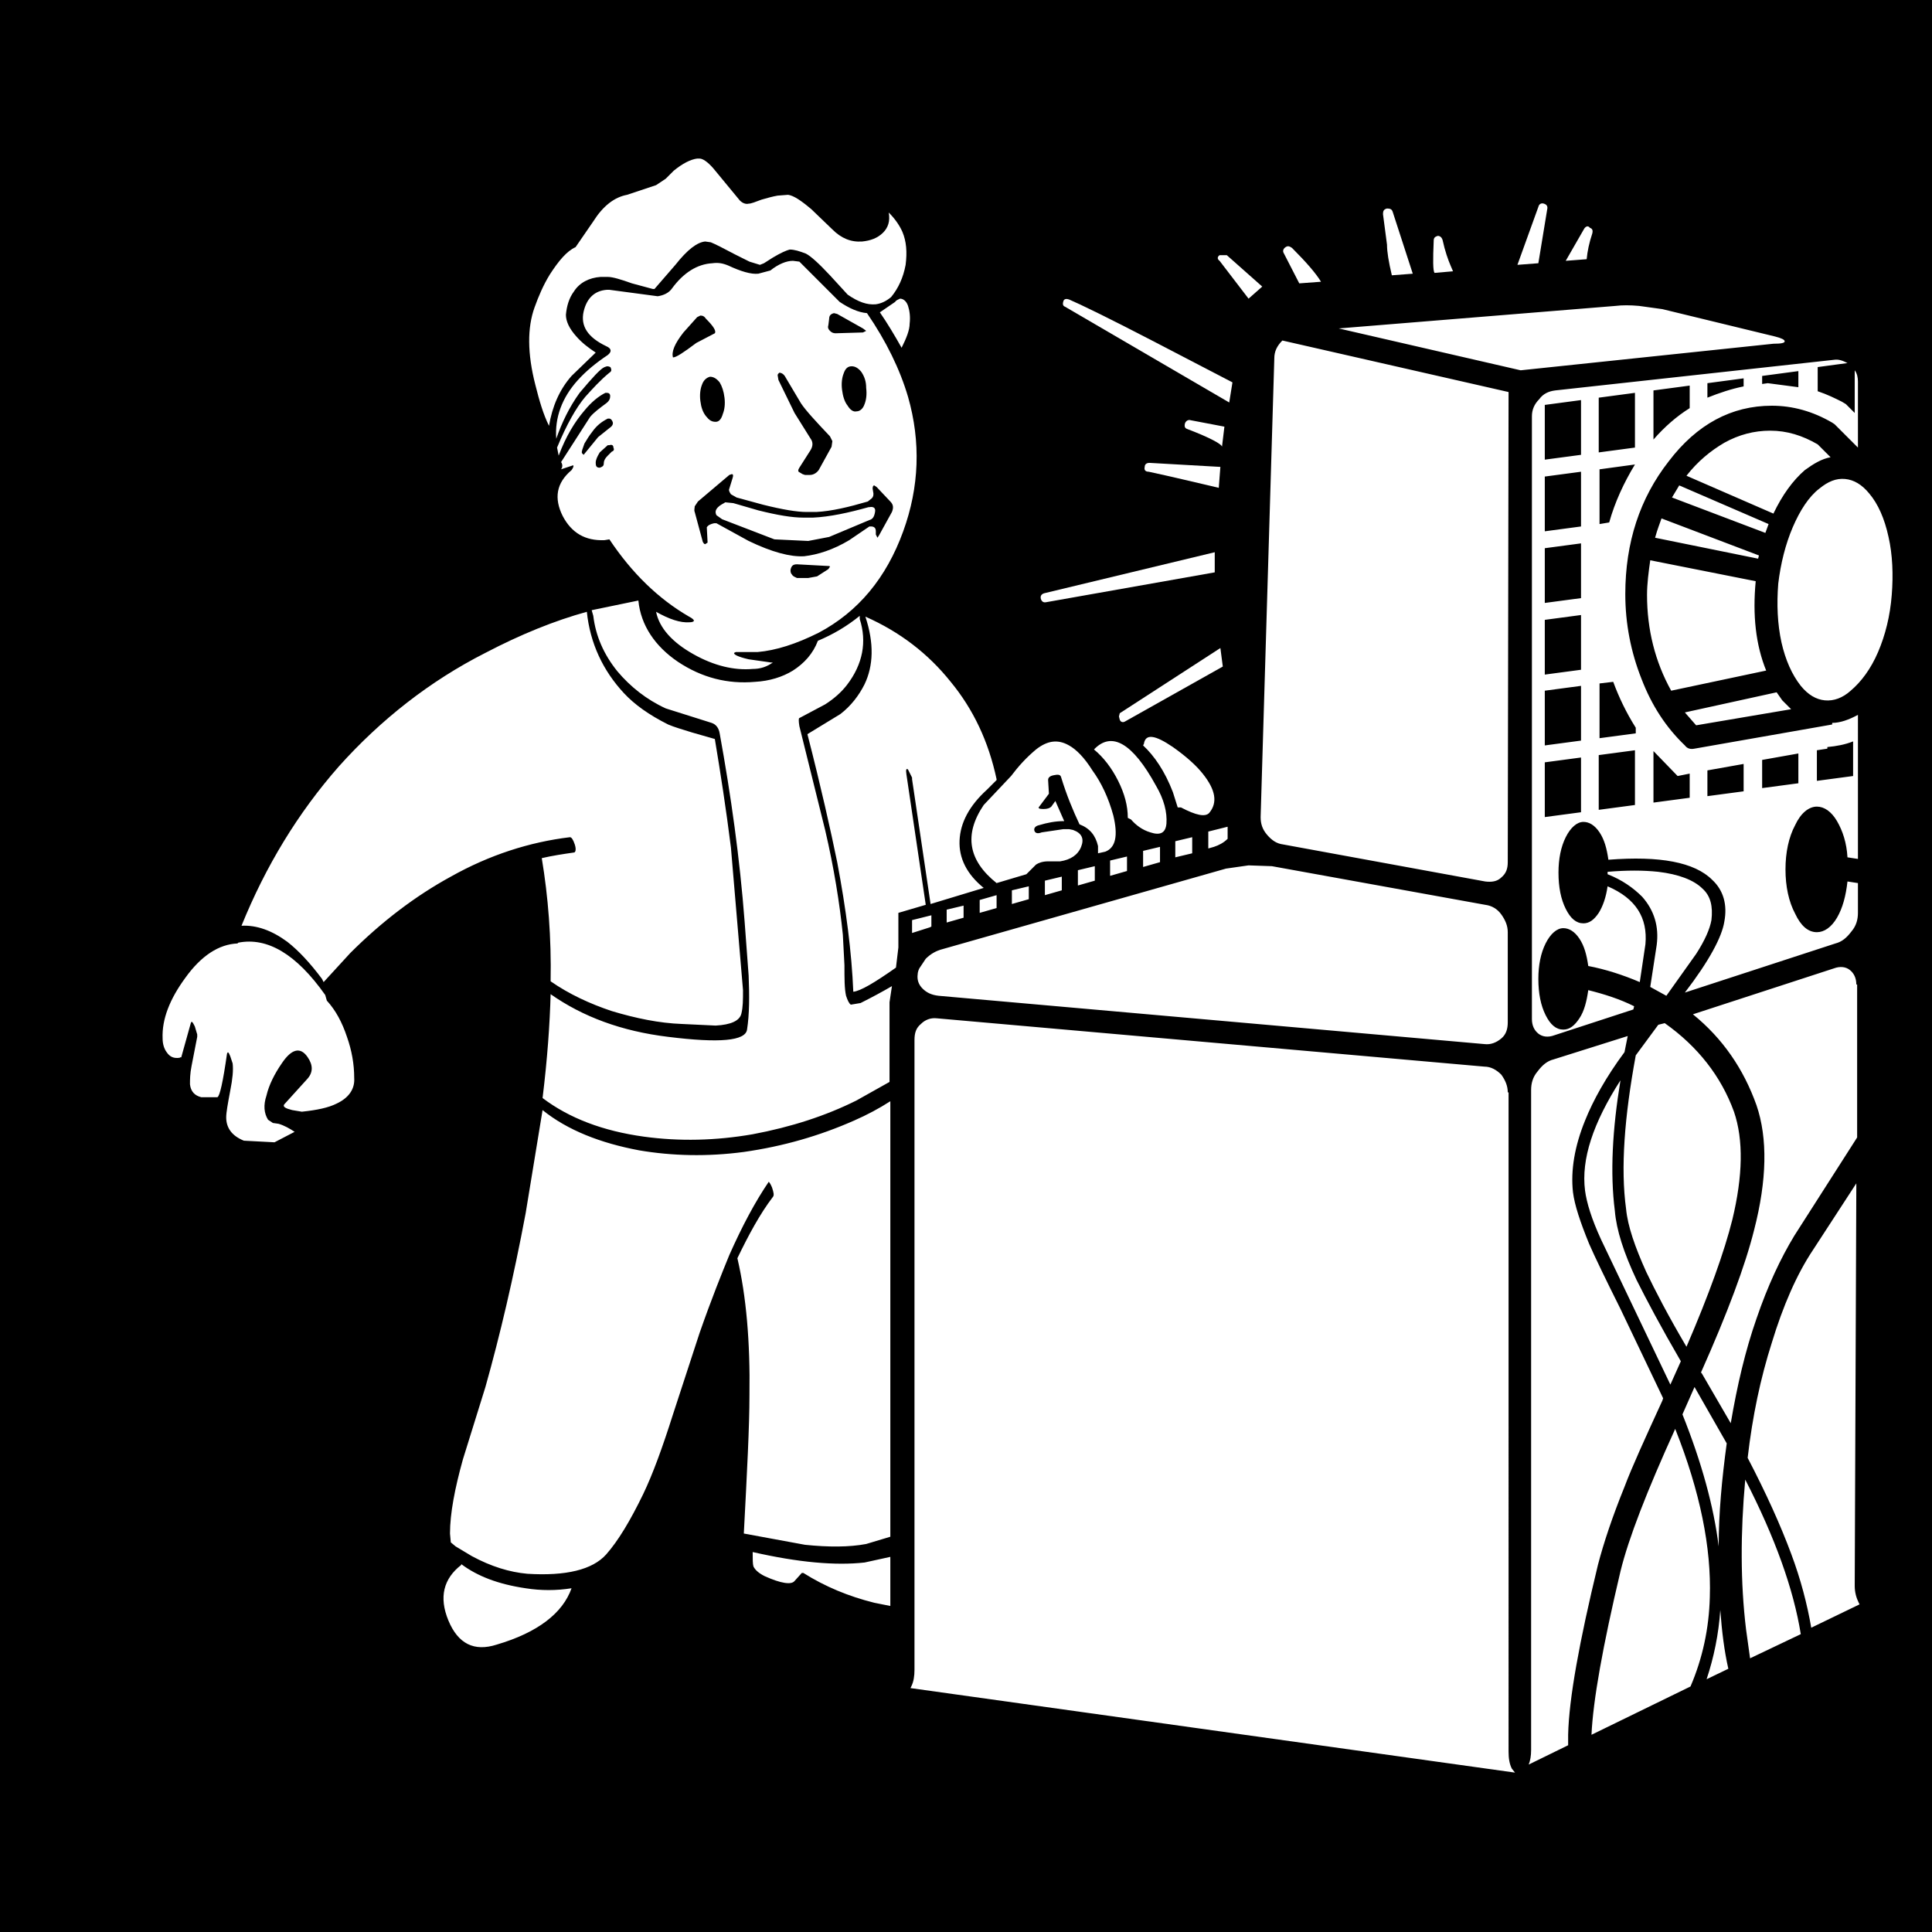 <?xml version="1.0" encoding="utf-8"?>
<!-- Generator: Adobe Illustrator 25.4.1, SVG Export Plug-In . SVG Version: 6.00 Build 0)  -->
<svg version="1.1" id="Hacker_x2C_PerkClip_x5F_52403" image-rendering="auto"
	 xmlns="http://www.w3.org/2000/svg" xmlns:xlink="http://www.w3.org/1999/xlink" x="0px" y="0px" viewBox="0 0 240 240"
	 style="enable-background:new 0 0 240 240;" xml:space="preserve">
<style type="text/css">
	.st0{fill:#FFFFFF;}
</style>
<g>
	<rect width="240" height="240"/>
	<path class="st0" d="M139,89l0.1,0.4c0.1,0.3,0.4,0.4,0.7,0.2l12.1-6.8l-0.3-2.3l-12.5,8.1L139,89 M150.9,71.1l0-2.5l-21.2,5.1
		c-0.3,0.1-0.5,0.3-0.4,0.7c0.1,0.3,0.3,0.5,0.7,0.4L150.9,71.1 M147.9,52.2c-0.3-0.1-0.6,0.1-0.7,0.4c-0.1,0.4,0,0.6,0.3,0.7
		c2.9,1.1,4.3,1.9,4.3,2.2l0.3-2.5L147.9,52.2 M142.8,57.5c-0.4,0-0.6,0.2-0.6,0.5c-0.1,0.4,0.1,0.6,0.5,0.6c2.8,0.6,5.7,1.3,8.7,2
		l0.2-2.6L142.8,57.5 M132.8,37.2c-0.3-0.1-0.6-0.1-0.7,0.2c-0.1,0.3-0.1,0.6,0.2,0.7L152.7,50l0.4-2.5l-10-5.2
		C137.7,39.5,134.2,37.8,132.8,37.2 M159.7,30.7c-0.3,0.2-0.4,0.5-0.2,0.8l1.9,3.7l2.7-0.2c-0.6-1-1.8-2.4-3.6-4.2
		C160.2,30.6,160,30.5,159.7,30.7 M151.5,31.7c-0.3,0.2-0.3,0.5,0,0.7l3.6,4.7l1.7-1.5l-4.4-3.9L151.5,31.7 M180.2,33
		c-0.3-0.7-0.7-1.8-1-3.2c-0.1-0.3-0.3-0.5-0.6-0.5c-0.3,0.1-0.5,0.2-0.5,0.6c-0.1,2.4-0.1,3.7,0.1,4l2.3-0.2L180.2,33 M173,26.3
		c-0.1-0.3-0.3-0.4-0.7-0.4c-0.4,0.1-0.5,0.3-0.5,0.7l0.5,3.8c0,0.9,0.2,2.1,0.6,3.8l2.6-0.2L173,26.3 M196.8,28.4l-2.3,4l2.6-0.2
		c0.1-1,0.3-2,0.7-3.2c0.1-0.4,0-0.6-0.3-0.7C197.3,28,197,28.1,196.8,28.4 M191.8,25.3c-0.3-0.1-0.6,0-0.7,0.4l-2.6,7.2l2.6-0.2
		l1.1-6.7C192.3,25.6,192.1,25.4,191.8,25.3z"/>
	<path class="st0" d="M71,197.3c-1.9,0.3-3.8,0.3-5.7,0c-3.4-0.5-6-1.5-8-3v0.1c-2.2,1.7-2.8,4-1.6,6.9c1.2,2.9,3.2,3.9,6,3
		C66.8,202.8,69.9,200.4,71,197.3 M93.6,194.6c0.2,0.4,0.6,0.8,1.4,1.2c2,0.9,3.3,1.1,3.7,0.6l0.9-1l0.2,0c2.7,1.7,5.6,2.9,8.8,3.7
		l2,0.4v-6.1l-3.2,0.7c-3.6,0.4-8.2,0-13.9-1.3C93.5,193.7,93.5,194.3,93.6,194.6 M95.9,147.5c0.2,0.6,0.3,1,0.1,1.2
		c-1.6,2.1-3,4.7-4.4,7.6c1.1,4.7,1.6,10.4,1.5,17c0,3.9-0.3,9.6-0.7,17.2l7.6,1.4c2.9,0.3,5.5,0.3,7.6-0.1l3-0.9v-54.1
		c-1.4,0.9-2.9,1.7-4.5,2.4c-4.3,1.9-8.8,3.2-13.7,3.9c-4.5,0.6-8.9,0.5-13-0.2c-4.8-0.9-8.9-2.5-12-5l-2.1,12.8
		c-1.5,8-3.2,15.2-5,21.6l-2.8,9c-1,3.6-1.6,6.7-1.6,9.2l0.1,1.1l0.6,0.5l2,1.2c2.4,1.3,4.7,2,6.9,2.2c4.8,0.3,8.1-0.5,9.8-2.4
		c1.5-1.7,3-4.2,4.6-7.5c1.2-2.5,2.4-5.8,3.7-9.9l3.3-10.1c1.5-4.3,2.8-7.5,3.7-9.7c1.6-3.6,3.2-6.6,4.9-9.1
		C95.5,146.8,95.7,147,95.9,147.5 M148.1,106v-2l-2.1,0.5v2L148.1,106 M142,107.7l2.1-0.6v-1.9l-2.1,0.5V107.7 M150.8,105.2
		c0.6-0.2,1.2-0.5,1.7-1v-1.5l-2.4,0.6v2.1L150.8,105.2 M133.9,110l2.1-0.6v-1.8l-2.1,0.5V110 M129.8,109.4v1.8l2.1-0.6v-1.7
		L129.8,109.4 M127.8,111.7v-1.6l-2.1,0.5v1.7L127.8,111.7 M140,106.4l-2.1,0.5v1.9l2.1-0.6V106.4 M135.9,93.1c1.2,1,2.2,2.3,3,3.9
		c0.8,1.6,1.2,3.1,1.2,4.6l0.4,0.2c0.6,0.7,1.4,1.3,2.4,1.6c1.2,0.4,1.9,0.1,2-1.1c0.1-1.4-0.3-3-1.3-4.7
		C140.7,92.3,138.1,90.8,135.9,93.1 M132.8,92.6c-1.4-0.8-2.7-0.6-4.1,0.5c-1.2,1-2.2,2.1-3.1,3.3l-3.4,3.6
		c-2.5,3.7-1.9,6.9,1.6,9.7l3.7-1.1l1.2-1.2c0.3-0.2,0.8-0.4,1.5-0.4h1.5c1.3-0.2,2.2-0.8,2.6-1.8c0.4-1,0.1-1.7-1-2.1l-0.5-0.1
		l-0.7,0l-2.7,0.4c-0.5,0.2-0.8,0.1-0.9-0.2s0.1-0.6,0.6-0.7c1-0.3,2-0.5,3.1-0.5l-1.1-2.5l-0.5,0.7c-0.2,0.2-0.5,0.3-1,0.3
		c-0.5,0-0.7-0.1-0.5-0.3l1.2-1.6l-0.1-1.7c0-0.3,0.2-0.5,0.7-0.6c0.5-0.1,0.8-0.1,0.9,0.2c0.7,2.3,1.5,4.2,2.3,5.9
		c1.3,0.5,2,1.4,2.3,2.7l0,0.9l0.9-0.2c1.3-0.5,1.6-2,1-4.5c-0.6-2.2-1.5-4.1-2.6-5.6C134.7,94.1,133.7,93.1,132.8,92.6 M142.1,92.4
		l-0.1,0.2c1.4,1.3,2.7,3.2,3.7,5.8l0.6,1.9l0.4,0c1.9,1,3,1.2,3.5,0.7c1.1-1.3,0.8-2.9-0.8-4.9c-0.8-1-2-2.1-3.7-3.3
		C143.5,91.3,142.3,91.1,142.1,92.4 M117.6,113v1.6l2.1-0.6v-1.5L117.6,113 M121.7,111.8v1.6l2.1-0.6v-1.6L121.7,111.8 M113.3,114.3
		v1.6l2.2-0.7l0.2-0.1v-1.4L113.3,114.3 M113.3,96.6l0,0.2l2.3,15.5l6.6-2c-2.1-1.7-3.1-3.7-3-5.9c0.1-2.2,1.2-4.3,3.4-6.3l1.2-1.2
		l0-0.1c-1-4.7-2.9-8.7-5.7-12.1c-2.8-3.5-6.3-6.2-10.6-8.1c1.1,3.3,1,6.1-0.1,8.4c-0.7,1.4-1.7,2.7-3,3.7l-4.1,2.5
		c1.7,6.6,2.9,12,3.7,15.9c1.1,5.8,1.8,11.2,2,16.1c0.9-0.1,2.6-1.1,5.3-3l0.3-2.5v-4.3l3.4-1l-2.4-16.2c-0.1-0.6,0-0.8,0.2-0.6
		L113.3,96.6 M112.8,38c-0.2-0.6-0.6-0.9-1-0.9c-0.2,0.1-0.5,0.2-0.6,0.4l-1.9,1.3c0.9,1.3,1.8,2.8,2.7,4.4c0.6-1.2,1-2.2,1-3
		C113.1,39.4,113,38.6,112.8,38 M29.6,117.1l-0.1,0.1c-2.3,0.1-4.5,1.5-6.5,4.3c-1.9,2.6-2.9,5.1-2.8,7.5c0,0.7,0.2,1.3,0.5,1.7
		c0.4,0.6,0.9,0.8,1.6,0.7c0.2-0.1,0.2-0.1,0.2,0l1.2-4.3c0.1-0.3,0.2-0.2,0.5,0.4l0.3,1v0.2l0,0.1l-0.7,3.6c-0.2,1-0.2,1.7-0.2,2.3
		c0.1,0.9,0.6,1.4,1.4,1.6l2,0c0.3-0.1,0.7-1.9,1.2-5.4c0.1-0.3,0.2-0.2,0.4,0.3l0.3,0.9c0.1,0.8,0,1.9-0.3,3.4
		c-0.3,1.6-0.5,2.7-0.5,3.3c0,1.3,0.7,2.3,2.2,2.9l3.8,0.2l2.5-1.3c-0.6-0.4-1.3-0.8-2-1l-0.7-0.1l-0.6-0.4c-0.5-0.8-0.6-1.8-0.2-3
		c0.3-1.3,1-2.7,1.9-4c1.2-1.8,2.3-2.1,3.2-0.8c0.7,1,0.7,1.9,0,2.7l-2.9,3.2c-0.2,0.3,0.2,0.5,1,0.7l1.2,0.2c1.9-0.2,3.3-0.5,4.3-1
		c1.5-0.7,2.3-1.8,2.2-3.2c0-1.7-0.3-3.4-0.9-5.1c-0.6-1.8-1.4-3.3-2.5-4.5l-0.2-0.7C36.8,118.5,33.2,116.4,29.6,117.1 M42.1,95.2
		C37,101,33,107.6,30,115c1.9-0.1,3.8,0.6,5.7,2c1.4,1.1,2.8,2.6,4.3,4.6l0.2,0.4l3.3-3.6c3.9-3.9,8.1-7.1,12.5-9.5
		c4.8-2.7,9.8-4.3,14.8-4.9c0.2,0,0.4,0.3,0.6,0.9s0.1,1-0.1,1c-1.4,0.2-2.7,0.4-4,0.7c0.8,4.8,1.2,9.9,1.1,15.3
		c2.3,1.6,4.9,2.8,7.6,3.7c3,0.9,5.9,1.5,8.7,1.6l4.2,0.2c1.9-0.1,3-0.6,3.2-1.5c0.2-0.8,0.2-1.7,0.2-2.9l-1.5-17.7
		c-0.6-4.8-1.3-9.3-2-13.5L86,91c-1.3-0.4-2.3-0.7-3-1c-2.4-1.2-4.2-2.5-5.5-3.9c-2.6-2.8-4.2-6.2-4.6-10.1c-4,1.1-8.2,2.8-12.6,5.1
		C53.4,84.6,47.3,89.4,42.1,95.2 M79.3,74.6l-5.8,1.2l0.2,0.7c0.3,2.5,1.3,4.8,3,6.9c1.6,1.9,3.6,3.5,6,4.6l5.7,1.8
		c0.6,0.2,0.9,0.7,1,1.3c1.4,7.7,2.5,15.5,3.1,23.4l0.5,6.7c0.1,2.5,0.1,4.8-0.2,6.7c-0.2,1.4-3.4,1.7-9.8,0.9
		c-5.8-0.7-10.6-2.5-14.6-5.3c-0.1,3.7-0.4,8-1,12.9c3.3,2.5,7.5,4.1,12.6,4.8c4.4,0.6,8.9,0.5,13.5-0.3c4.8-0.9,9.1-2.3,12.9-4.2
		l4.1-2.3l0-9.9l0.3-2c-1.2,0.7-2.5,1.4-3.9,2.1l-1.2,0.2c-0.2-0.1-0.4-0.5-0.6-1.1c-0.2-0.9-0.2-2.1-0.2-3.8l-0.2-3.8
		c-0.4-3.9-1.1-8.3-2.2-13l-3.2-12.9c-0.1-0.6-0.1-1,0-1l3.2-1.7c1.1-0.7,2-1.5,2.7-2.4c2-2.6,2.5-5.4,1.6-8.2l0-0.4
		c-1.6,1.3-3.3,2.3-5.2,3.1c-0.6,1.6-1.7,2.8-3.1,3.7c-1.3,0.8-2.9,1.3-4.7,1.4c-3.4,0.3-6.6-0.5-9.6-2.5
		C81.4,80.3,79.6,77.7,79.3,74.6 M95.7,33.6L94.2,34c-0.9,0.1-2.2-0.3-3.7-1c-0.7-0.3-1.3-0.4-2-0.3c-1.9,0.1-3.6,1.2-5,3.1
		c-0.4,0.6-1.1,0.9-1.8,1L75.7,36h-0.3c-1.5,0.1-2.5,1-2.9,2.7c-0.4,1.8,0.5,3.2,2.8,4.3c0.7,0.3,0.7,0.7,0.2,1.1
		c-1.5,1-2.7,2-3.7,3.1c-2,2.2-2.9,4.7-2.7,7.3c0.7-2,1.6-3.9,2.9-5.7c1.6-1.9,2.6-3,3.1-3.2l0.3-0.1c0.3,0,0.5,0.1,0.5,0.3
		c0.1,0.2,0,0.4-0.2,0.5c-1.1,0.9-2.1,2-3,3c-1.1,1.3-2.3,3.4-3.5,6.3l0.2,1c0.9-2.4,2-4.2,3.2-5.6c0.9-1.1,1.8-1.8,2.6-2.2l0.2,0
		c0.2,0,0.4,0.1,0.4,0.4c0,0.3-0.1,0.6-0.5,0.9c-0.8,0.6-1.5,1.1-2,1.7l-3.6,5.6v0c0.2,0.3,0.2,0.6,0,0.9l1.5-0.5
		c0.1,0.1,0,0.3-0.2,0.6c-1.9,1.6-2.2,3.5-1.1,5.7c1.1,2.1,2.8,3.1,5.2,3l0.6-0.1c2.8,4.2,6.1,7.4,9.9,9.6c0.4,0.2,0.6,0.4,0.6,0.5
		c0,0.1-0.2,0.2-0.5,0.2c-1.2,0.1-2.6-0.4-4.2-1.3c0.4,2,2,3.8,4.7,5.3c2.5,1.4,5,2,7.3,1.8c1,0,1.8-0.3,2.5-0.8l-0.2,0l-2.8-0.4
		c-1.3-0.3-1.9-0.6-1.8-0.8l0.2-0.1l2.7,0c2.3-0.2,4.8-1,7.6-2.4c4.9-2.6,8.4-6.8,10.5-12.6c2-5.5,2.2-11.1,0.6-16.7
		c-1-3.4-2.7-6.9-5.1-10.4c-1.1-0.1-2.2-0.6-3.4-1.4l-5-5l-0.8-0.1C97.7,32.4,96.7,32.8,95.7,33.6 M83.6,44.4
		c-0.2-0.7,0.2-1.7,1.3-3.1l1.7-1.9l0.4-0.2c0.3,0,0.5,0.1,0.7,0.4c0.9,0.9,1.3,1.5,1.1,1.8l-2.3,1.2C84.9,43.8,84,44.4,83.6,44.4
		L83.6,44.4 M76.1,52.4c0.1,0.2,0,0.5-0.3,0.7l-1.5,1.2l-1.8,2.2l-0.2-0.2c-0.1-0.2,0.1-0.6,0.3-1.2c0.3-0.5,0.6-1,1-1.5
		c0.5-0.7,1.1-1.2,1.9-1.6l0.2,0C75.8,52,76,52.1,76.1,52.4 M76.2,55.6c0.1,0.2,0.1,0.4-0.2,0.5l-0.5,0.5c-0.4,0.4-0.5,0.7-0.5,1
		c0,0.3-0.2,0.4-0.5,0.5c-0.4,0-0.5-0.2-0.5-0.6c0-0.4,0.2-0.8,0.5-1.3l1-0.9l0.2,0C76,55.2,76.2,55.3,76.2,55.6 M88.9,52.4
		L88.9,52.4c-0.5,0-0.8-0.2-1.2-0.7c-0.4-0.5-0.6-1.1-0.7-1.9c-0.1-0.8,0-1.5,0.2-2c0.2-0.6,0.6-0.9,1-1c0.4,0,0.8,0.2,1.2,0.7
		c0.3,0.5,0.5,1.1,0.6,1.9c0.1,0.8,0,1.5-0.2,2C89.6,52.1,89.3,52.4,88.9,52.4 M88.7,65c-0.4,0.1-0.7,0.2-0.9,0.5l0.1,1.9l-0.3,0.2
		c-0.1,0-0.2-0.1-0.3-0.3l-1-3.7c-0.1-0.2,0-0.5,0-0.7l0.4-0.6l3.9-3.3l0.3-0.1c0.2,0,0.2,0.2,0.1,0.5l-0.4,1.3
		c-0.1,0.2,0,0.4,0.2,0.7l0.7,0.4l3.3,0.9c2.4,0.6,4.2,0.9,5.4,0.9h1.2c1.9-0.1,4-0.6,6.4-1.3l0.5-0.4c0.2-0.2,0.2-0.4,0.2-0.6
		l-0.1-0.6c0-0.3,0.1-0.4,0.2-0.4l0.3,0.2l1.7,1.8c0.4,0.4,0.4,0.8,0.2,1.3l-1.6,2.9l-0.2,0.3l-0.2-0.4l0-0.4c0-0.4-0.2-0.6-0.6-0.6
		l-0.2,0l-2.5,1.7c-2,1.2-3.9,1.8-5.6,2h0c-1.7,0.1-4-0.5-6.9-1.9L89,65L88.7,65 M107.2,40.8l0.4,0.3l-0.4,0.2l-3.4,0.1
		c-0.3,0-0.5-0.1-0.7-0.3c-0.2-0.2-0.3-0.4-0.2-0.7l0.1-0.8c0-0.4,0.2-0.6,0.6-0.7l0.4,0.1L107.2,40.8 M107.6,48.2
		c0.1,0.8,0,1.5-0.2,2c-0.2,0.6-0.6,0.9-1,0.9c-0.4,0.1-0.8-0.2-1.1-0.7c-0.4-0.5-0.6-1.2-0.7-2c-0.1-0.8,0-1.5,0.2-2
		c0.2-0.6,0.5-0.9,1-0.9h0c0.4,0,0.8,0.2,1.2,0.7C107.4,46.8,107.6,47.4,107.6,48.2 M96.8,46.3L96.8,46.3c0.3,0,0.6,0.2,0.8,0.6
		l1.9,3.2c0.6,0.9,1.8,2.2,3.6,4.1l0.3,0.6l-0.1,0.7l-1.6,2.9c-0.3,0.4-0.7,0.6-1.1,0.6l-0.6,0l-0.3-0.1l-0.5-0.3
		c-0.1-0.2,0-0.3,0.1-0.5l1.4-2.2c0.3-0.5,0.3-1,0-1.4l-2-3.2l-2-4.1l-0.1-0.6C96.6,46.5,96.7,46.4,96.8,46.3 M102.7,70.3
		c0.2,0,0.4,0,0.4,0.1l-0.2,0.3l-1.4,0.9l-1.1,0.2h-1L99,71.8c-0.2-0.1-0.5-0.2-0.6-0.4c-0.2-0.2-0.2-0.4-0.2-0.6
		c0.1-0.5,0.3-0.7,0.8-0.7L102.7,70.3 M89.2,63c-0.3,0.3-0.4,0.6-0.2,1l0.7,0.5l6.5,2.5l4.2,0.2l2.6-0.5l5-2.1
		c0.4-0.1,0.6-0.4,0.7-1c0.1-0.5-0.2-0.7-0.7-0.6h-0.1c-2.5,0.7-4.8,1.2-6.9,1.3l-1.2,0c-1.4,0-3.2-0.3-5.6-0.9l-3.1-0.9l-1-0.1
		C89.8,62.6,89.5,62.7,89.2,63 M96.6,24.3c-0.6,0.1-1.3,0.3-2,0.5c-0.8,0.3-1.3,0.5-1.6,0.5c-0.4,0.1-0.8-0.1-1.1-0.4l-3.3-4
		c-0.7-0.8-1.3-1.2-1.7-1.2h-0.3c-0.8,0.1-1.8,0.6-2.9,1.5l-1,1l-1.2,0.8l-3.6,1.2c-1.6,0.3-3,1.4-4.2,3.3l-2.2,3.2
		c-1.1,0.5-2.1,1.7-3.2,3.4c-0.8,1.3-1.4,2.7-1.9,4.1c-0.9,2.5-0.9,5.7,0.1,9.6c0.5,2,1,3.7,1.7,5.1c0.4-2.4,1.3-4.5,2.8-6.2l3-2.9
		c-0.9-0.6-1.7-1.2-2.4-2c-0.9-1-1.3-1.9-1.3-2.7c0.1-1.1,0.4-2.1,1-2.9c0.7-1.1,1.9-1.7,3.3-1.8h0.9c0.6,0,1.6,0.3,3,0.8l2.6,0.7
		l0.2,0l2.6-3c1.5-1.9,2.7-2.8,3.7-2.9l0.7,0.1c0.5,0.2,1.5,0.7,3,1.5l1.8,0.9l1.3,0.4l0.5-0.2l1.1-0.7c1-0.6,1.7-0.9,2.1-1
		c0.6,0,1.2,0.2,2,0.5c0.6,0.3,1.6,1.2,3,2.7l2.2,2.4c1.3,0.9,2.4,1.3,3.5,1.2c0.7-0.1,1.3-0.4,1.9-0.9c0.9-1.1,1.5-2.4,1.8-4
		c0.2-1.6,0.1-2.9-0.4-4.1c-0.4-0.9-1-1.7-1.7-2.4c0.2,1.1-0.1,1.9-0.7,2.5c-0.7,0.7-1.6,1-2.6,1.1c-1.4,0.1-2.6-0.4-3.7-1.5
		l-2.6-2.5c-1.3-1.1-2.2-1.7-2.9-1.8L96.6,24.3 M212,208.6l2.7-1.3c-0.5-2.2-0.8-4.6-1-7.3C213.5,203,212.9,205.9,212,208.6
		 M216.9,202.4l0.5,3.6l6.3-3c-0.9-5.6-3.2-12-6.9-19.2C216.2,190.4,216.2,196.6,216.9,202.4 M212.4,198.4
		c0.2-6.1-1.2-13.1-4.3-20.9c-3.5,7.7-5.8,13.6-6.8,17.7c-2.2,9.3-3.4,16-3.6,20.3l12.3-6C211.5,206,212.3,202.3,212.4,198.4
		 M210.5,172.3l-1.5,3.4c2.4,6,3.9,11.5,4.5,16.4c0-4.1,0.4-8.4,1-12.8L210.5,172.3 M187.3,135.7c0-0.8-0.3-1.5-0.8-2.2
		c-0.6-0.6-1.3-1-2.1-1l-68-6c-0.8-0.1-1.5,0.2-2,0.7c-0.6,0.5-0.8,1.1-0.8,2v78.2c0,0.8-0.1,1.5-0.4,2.1l-0.1,0.2l75.1,10.5
		l-0.4-0.5c-0.3-0.6-0.4-1.3-0.4-2.1V135.7 M196.9,147.9c0.2,1.5,0.8,3.5,2,6.1l8.6,18l1.3-2.9c-2.5-4.3-4.3-7.7-5.5-10.1
		c-1.6-3.4-2.5-6.2-2.7-8.6c-0.6-4.7-0.3-10.1,0.7-16.2C197.9,139.5,196.4,144,196.9,147.9 M193,131.6c-0.8,0.2-1.4,0.7-2,1.5
		c-0.6,0.7-0.8,1.5-0.8,2.3v82c0,0.7-0.1,1.3-0.3,1.8l4.9-2.4v-1.3c0.1-4.5,1.4-11.6,3.7-21.1c0.7-2.7,1.8-6,3.3-9.7
		c0.9-2.4,2.5-5.9,4.7-10.7l0.1-0.3l-5.3-11.1c-1.9-3.8-3.2-6.5-3.9-8.1c-1.1-2.7-1.8-4.8-2-6.4c-0.3-2.7,0.2-5.7,1.5-8.9
		c1-2.5,2.6-5.4,4.9-8.5l0.4-2L193,131.6 M206.8,127.1l-0.8,0.2l-2.8,3.8c-1.4,7.6-1.9,14-1.2,19.1c0.2,2.1,1.1,4.7,2.5,7.8
		c1.1,2.3,2.7,5.4,5,9.3c2.8-6.5,4.7-11.8,5.7-15.8c1.3-5.4,1.4-9.9,0.2-13.4C213.8,133.7,210.9,130,206.8,127.1 M230.6,122.3
		c0-0.8-0.3-1.4-0.8-1.8c-0.5-0.4-1.2-0.5-2-0.2l-17.5,5.7c3.7,3,6.3,6.8,7.9,11.3c1.4,4.1,1.3,9.3-0.3,15.5
		c-1.1,4.4-3.3,10.3-6.6,17.7l0.1,0.1l3.6,6.2c0.8-4.7,1.8-9,3.2-13c1.4-4.1,3-7.5,4.7-10.3l7.8-12.2V122.3 M230.6,147l-5.4,8.3
		c-2,3-3.7,6.9-5.1,11.5c-1.4,4.4-2.4,9.1-3,14.3c2.3,4.4,4.1,8.4,5.4,11.9c1.2,3.2,2,6.3,2.5,9.2l6-2.9l-0.1-0.2
		c-0.3-0.6-0.5-1.3-0.5-2.1L230.6,147 M204,111.4c1.5,1.7,2.1,3.7,1.8,6l-0.8,5.2l2,1.1l3.7-5.2c1.1-1.7,1.7-3.1,1.9-4.2
		c0.2-1.7-0.1-3-1.1-3.9c-1.1-1.1-3-1.8-5.5-2.1c-1.9-0.2-3.9-0.2-6.3,0v0.3C201.5,109.3,202.9,110.3,204,111.4 M221.4,87l-0.7-1
		l-11.4,2.5l1.4,1.6l11.8-2L221.4,87 M184.5,112.4l-26.5-4.8l-2.9-0.1l-2.8,0.4l-35.2,10c-0.8,0.2-1.5,0.6-2.1,1.2l-0.8,1.2
		c-0.1,0.2-0.2,0.5-0.2,0.7c-0.1,0.7,0.1,1.3,0.6,1.8c0.5,0.5,1.1,0.8,2,0.9l67.8,6c0.8,0.1,1.5-0.2,2.1-0.7c0.6-0.5,0.8-1.2,0.8-2
		v-11.2c0-0.8-0.3-1.5-0.8-2.2C186,112.9,185.3,112.5,184.5,112.4 M187.4,48.7l-28.1-6.4c-0.7,0.7-1,1.4-1,2.2l-1.7,57
		c0,0.8,0.2,1.5,0.8,2.2c0.6,0.7,1.2,1.1,2,1.2l25.1,4.6c0.8,0.1,1.5,0,2-0.5c0.6-0.5,0.8-1.1,0.8-1.9L187.4,48.7 M222.7,65.5
		c-0.9,2.1-1.5,4.5-1.8,7c-0.2,2.6-0.1,5,0.4,7.3c0.5,2.2,1.3,4,2.4,5.4c0.9,1.1,1.9,1.7,3,1.8c1.1,0.1,2.2-0.3,3.2-1.2
		c1.3-1.1,2.5-2.7,3.4-4.8c0.9-2.1,1.5-4.5,1.7-7.1c0.2-2.5,0.1-5-0.4-7.2c-0.5-2.3-1.3-4.1-2.4-5.4c-0.9-1.1-1.9-1.7-3-1.8
		c-1.1-0.1-2.1,0.3-3.2,1.2C224.7,61.7,223.6,63.4,222.7,65.5 M219.7,65.1l-11.1-4.8l-0.9,1.5l11.6,4.4L219.7,65.1 M205,69.6
		c-0.2,1.4-0.4,2.9-0.4,4.3c0,4.3,1,8.3,3,11.9l11.8-2.5c-1.3-3.2-1.7-6.9-1.3-11.1L205,69.6 M206.4,64.4c-0.2,0.6-0.5,1.3-0.8,2.4
		l12.8,2.6l0.1-0.4L206.4,64.4 M193.2,48.5c-0.8,0.1-1.5,0.4-2,1.1c-0.6,0.6-0.9,1.3-0.9,2.1v74.9c0,0.8,0.3,1.4,0.8,1.8
		c0.5,0.4,1.2,0.5,2,0.2l9.8-3.2l0.1-0.4c-1.8-0.9-3.7-1.5-5.7-2c-0.2,1.4-0.5,2.6-1.1,3.5c-0.6,0.9-1.2,1.4-2,1.4
		c-0.9,0-1.6-0.6-2.2-1.8c-0.6-1.2-0.9-2.7-0.9-4.5c0-1.7,0.3-3.2,0.9-4.4c0.6-1.2,1.4-1.9,2.2-1.9c0.7,0,1.4,0.4,2,1.3
		c0.6,0.9,0.9,2,1.1,3.4c2.1,0.4,4.3,1.1,6.4,2l0.7-4.7c0.3-3.3-1.2-5.7-4.7-7.2c-0.2,1.4-0.6,2.5-1.1,3.3c-0.6,0.9-1.2,1.3-1.9,1.3
		c-0.9,0-1.6-0.6-2.2-1.8c-0.6-1.2-0.9-2.7-0.9-4.5c0-1.7,0.3-3.2,0.9-4.4c0.6-1.2,1.4-1.9,2.2-1.9c0.7,0,1.4,0.4,2,1.3
		c0.6,0.9,0.9,2,1.1,3.4c6.4-0.5,10.7,0.3,12.9,2.5c1.4,1.3,1.9,3.1,1.5,5.2c-0.3,1.9-1.9,4.9-4.9,8.8l18.7-6.1
		c0.8-0.2,1.4-0.7,2-1.5c0.6-0.7,0.8-1.5,0.8-2.3v-3.7l-1.3-0.2c-0.2,1.8-0.6,3.3-1.3,4.5c-0.7,1.2-1.6,1.8-2.5,1.8
		c-1.1,0-2-0.8-2.7-2.3c-0.8-1.5-1.2-3.4-1.2-5.5c0-2.1,0.4-4,1.2-5.5c0.7-1.5,1.7-2.3,2.7-2.3c0.9,0,1.8,0.6,2.5,1.8
		c0.7,1.2,1.2,2.7,1.3,4.5l1.3,0.2V88.8c-1.1,0.6-2.2,1-3.2,1l0,0.2l-17.1,3c-0.5,0.1-0.9,0-1.2-0.4c-2.3-2.2-4.1-4.9-5.4-8.3
		c-1.3-3.3-2-6.8-2-10.5c0-6.4,1.8-11.9,5.4-16.5c3.5-4.6,7.8-6.9,12.8-6.9c2.6,0,5.1,0.7,7.5,2.1l0.3,0.2l2.9,2.9v-8.2
		c0-0.5-0.1-1-0.4-1.4v5.3l-1.1-1.1l-0.5-0.3c-0.8-0.4-1.8-0.9-3-1.3v-3l3.7-0.5c-0.6-0.3-1.1-0.5-1.7-0.4L193.2,48.5 M212.1,49.4
		v-1.8l4.5-0.6v1C215.1,48.3,213.6,48.8,212.1,49.4 M209.9,47.9v2.8c-1.6,1-3.1,2.3-4.5,3.9v-6.1L209.9,47.9 M218.9,47.7v-1l4.5-0.6
		v2l-3.8-0.5L218.9,47.7 M191.9,50.3l4.5-0.6v6.8l-4.5,0.6V50.3 M198.6,56.2v-6.8l4.5-0.6v6.8L198.6,56.2 M203.1,57.7
		c-1.4,2.3-2.5,4.7-3.2,7.2l-1.2,0.2v-6.8L203.1,57.7 M191.9,66v-6.8l4.5-0.6v6.8L191.9,66 M196.4,74.3l-4.5,0.6v-6.8l4.5-0.6V74.3
		 M191.9,77l4.5-0.6v6.8l-4.5,0.6V77 M208.4,96.4l1.5-0.3v3l-4.5,0.6v-6.4L208.4,96.4 M223.4,93.6v3.7l-4.5,0.6v-3.5L223.4,93.6
		 M212.1,95.7l4.5-0.8v3.4l-4.5,0.6V95.7 M191.9,85.8l4.5-0.6V92l-4.5,0.6V85.8 M191.9,94.7l4.5-0.6v6.8l-4.5,0.6V94.7 M203.2,90.4
		v0.7l-4.5,0.6v-6.8l1.7-0.2C201.1,86.6,202,88.5,203.2,90.4 M198.6,93.8l4.5-0.6v6.8l-4.5,0.6V93.8 M227,93l0-0.2
		c1.1-0.1,2.2-0.3,3.2-0.7v4.3l-4.5,0.6v-3.8L227,93 M219.9,53.5c-2,0-3.9,0.5-5.7,1.5c-1.7,1-3.3,2.3-4.7,4.1l10.8,4.7
		c1.1-2.3,2.4-4.1,3.9-5.4c1.1-0.8,2.1-1.4,3.2-1.6l-1.6-1.6C223.9,54.1,222,53.5,219.9,53.5 M221.7,42.4c0-0.2-0.4-0.4-1.2-0.6
		l-14-3.4l-2.9-0.4c-1.1-0.1-2.1-0.1-2.9,0l-34.4,2.8l22.6,5.2v0l31.4-3.3C221.3,42.7,221.7,42.6,221.7,42.4z"/>
</g>
</svg>
